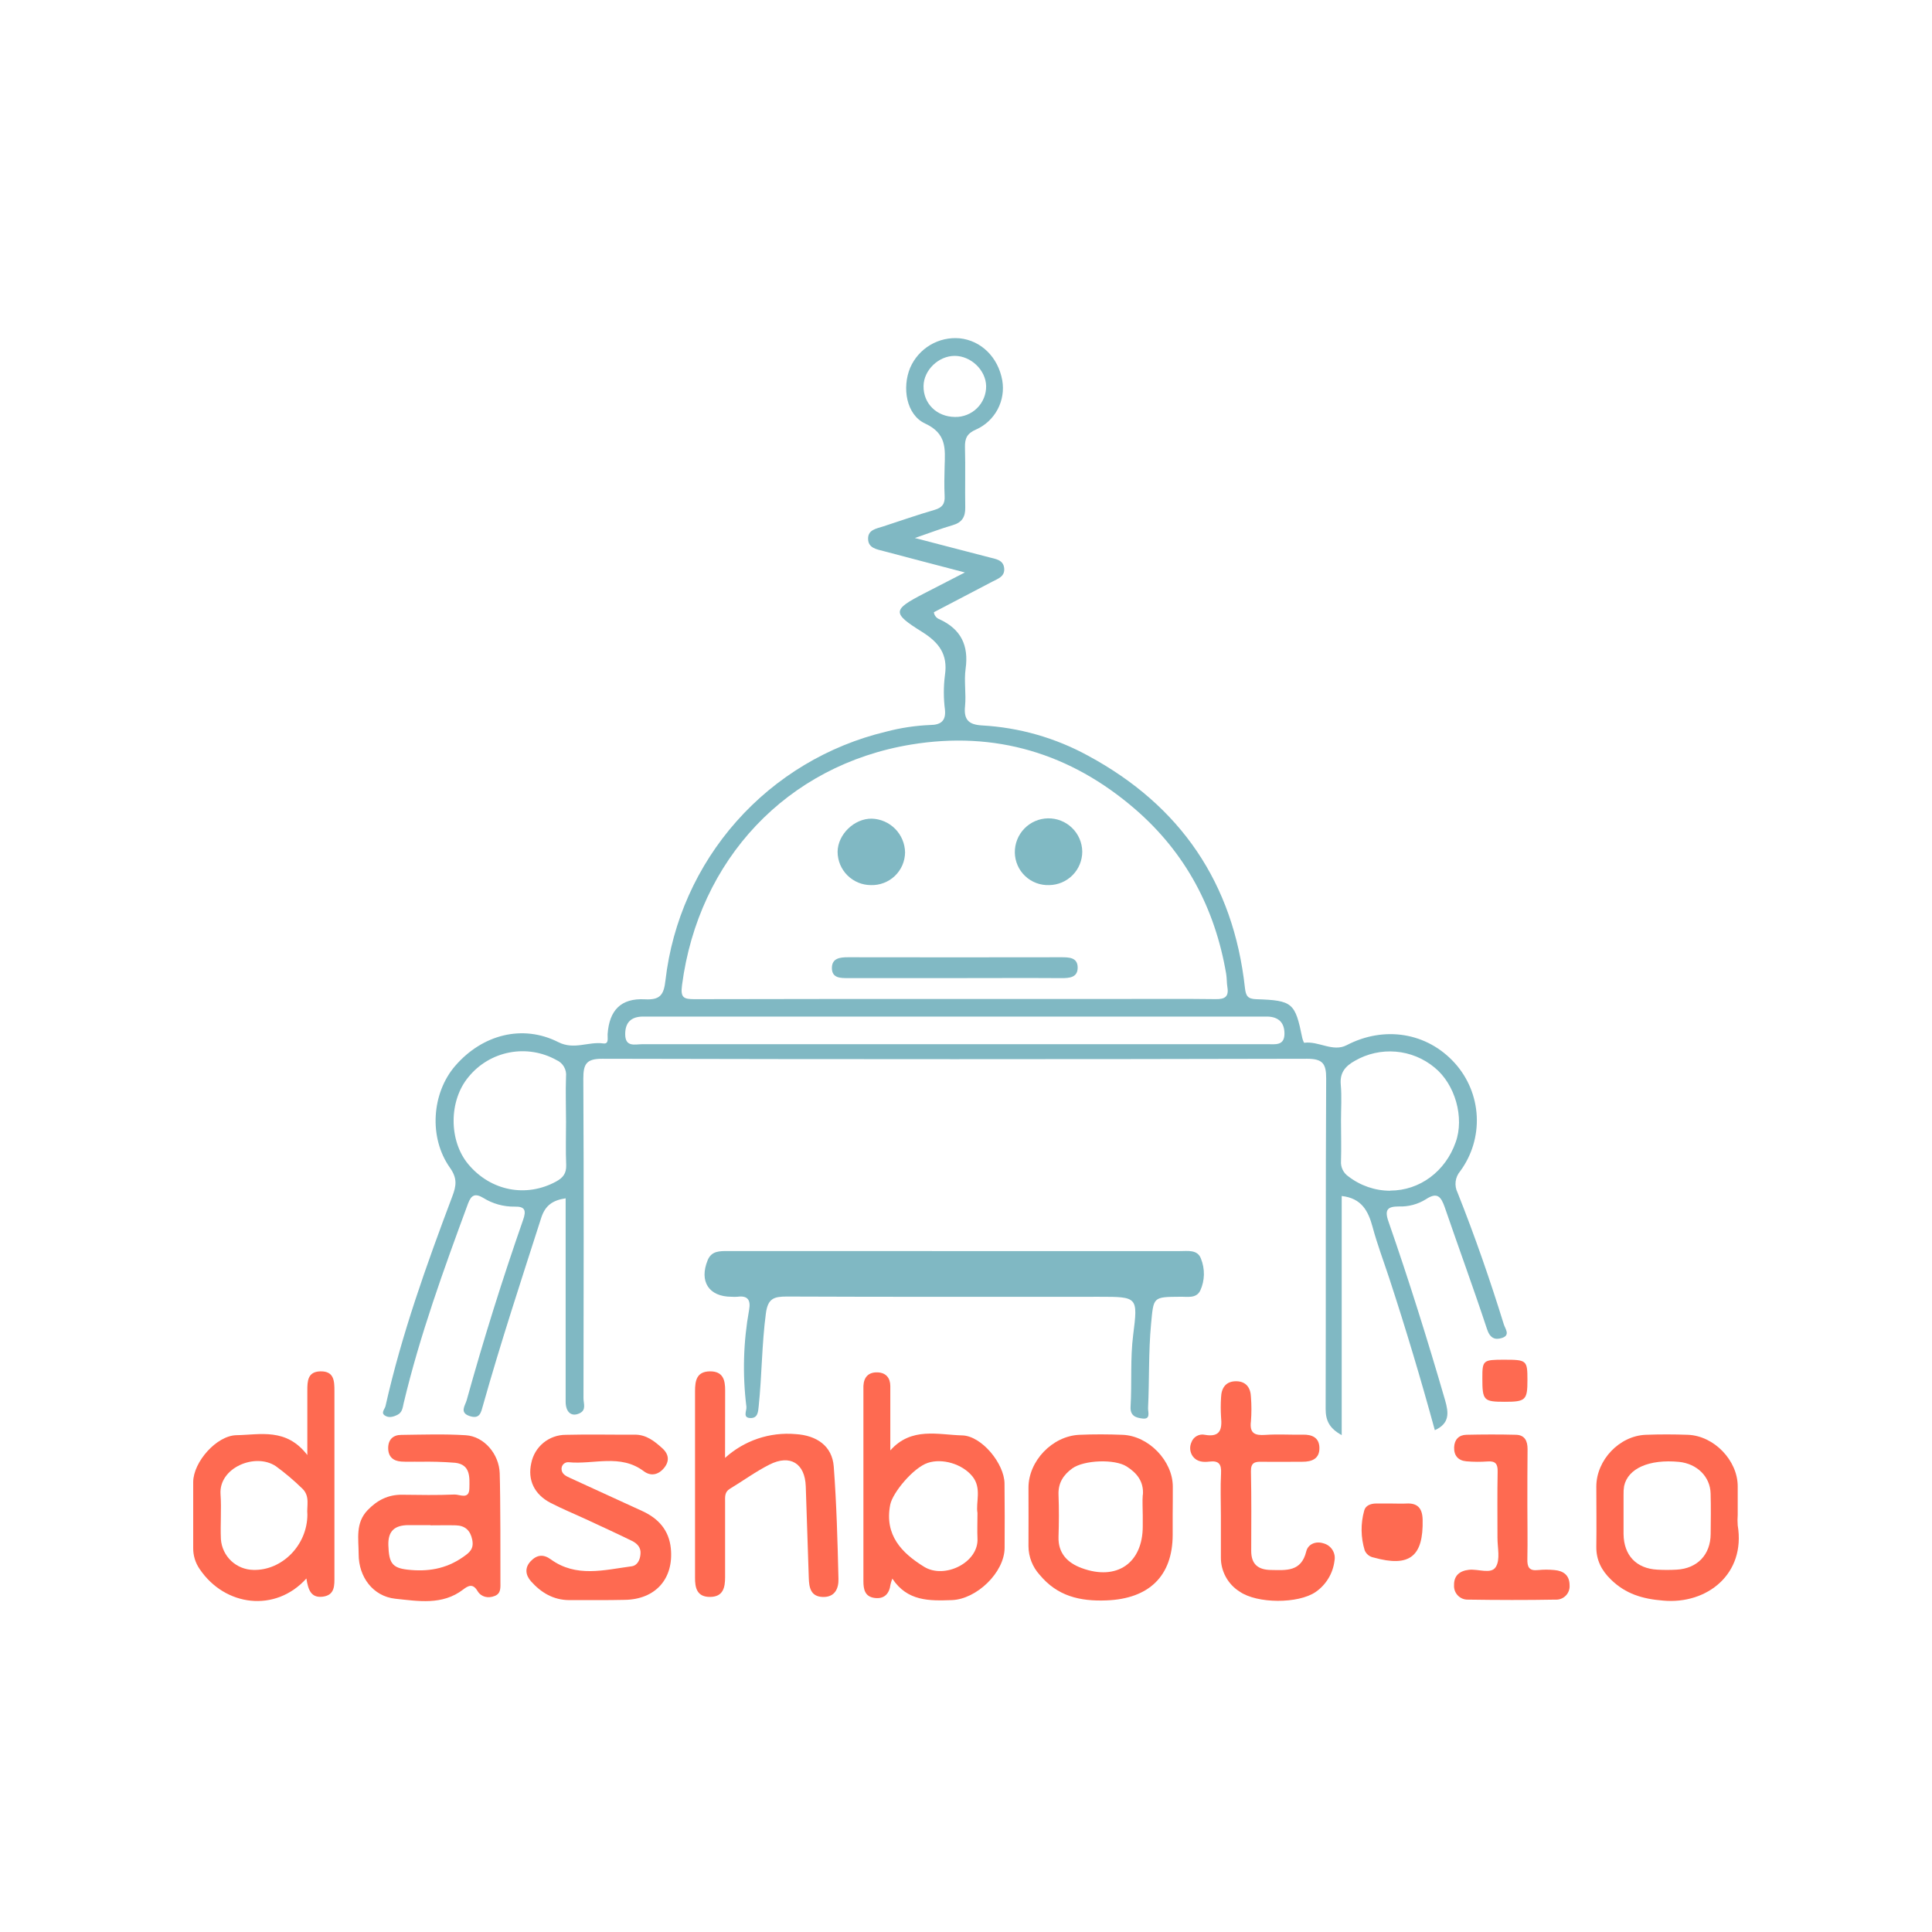 <svg width="80" height="80" viewBox="0 0 80 80" fill="none" xmlns="http://www.w3.org/2000/svg">
<path d="M39.532 51.805H48.857C49.186 51.805 49.587 51.735 49.728 52.116C49.813 52.327 49.855 52.553 49.851 52.781C49.846 53.008 49.795 53.233 49.7 53.44C49.532 53.779 49.168 53.688 48.863 53.696C47.729 53.703 47.77 53.705 47.663 54.825C47.554 55.983 47.595 57.141 47.539 58.298C47.53 58.467 47.663 58.784 47.303 58.738C47.054 58.705 46.791 58.644 46.815 58.246C46.872 57.251 46.797 56.262 46.923 55.27C47.123 53.699 47.107 53.697 45.514 53.697C41.204 53.697 36.894 53.705 32.584 53.687C32.048 53.687 31.795 53.762 31.713 54.389C31.544 55.663 31.549 56.946 31.417 58.22C31.392 58.469 31.376 58.718 31.086 58.718C30.732 58.718 30.927 58.413 30.907 58.251C30.741 56.915 30.779 55.562 31.019 54.237C31.089 53.847 30.975 53.635 30.539 53.696C30.456 53.702 30.373 53.702 30.29 53.696C29.353 53.696 28.941 53.061 29.305 52.177C29.464 51.794 29.803 51.803 30.147 51.803C33.275 51.806 36.403 51.806 39.532 51.805Z" fill="#80B8C3"/>
<path d="M30.023 60.368C30.416 60.011 30.878 59.74 31.38 59.57C31.882 59.401 32.414 59.337 32.943 59.383C33.813 59.436 34.459 59.869 34.524 60.728C34.64 62.275 34.682 63.829 34.719 65.381C34.729 65.764 34.579 66.142 34.072 66.127C33.566 66.112 33.502 65.734 33.49 65.336C33.448 64.074 33.406 62.812 33.365 61.548C33.334 60.599 32.724 60.21 31.863 60.645C31.291 60.934 30.77 61.317 30.22 61.649C29.996 61.785 30.025 61.991 30.025 62.197C30.025 63.234 30.025 64.27 30.025 65.307C30.025 65.739 29.944 66.121 29.403 66.125C28.861 66.129 28.774 65.751 28.78 65.317C28.78 62.746 28.78 60.174 28.78 57.603C28.78 57.172 28.845 56.793 29.391 56.785C29.938 56.778 30.03 57.139 30.027 57.581C30.023 58.447 30.023 59.316 30.023 60.368Z" fill="#FE6A51"/>
<path d="M24.74 66.257C24.347 66.257 23.953 66.257 23.559 66.257C22.915 66.251 22.41 65.951 21.993 65.485C21.757 65.222 21.719 64.917 21.973 64.648C22.227 64.379 22.499 64.346 22.805 64.568C23.861 65.335 25.017 65.007 26.149 64.858C26.398 64.826 26.506 64.584 26.522 64.343C26.548 64.079 26.379 63.908 26.17 63.806C25.539 63.496 24.9 63.205 24.262 62.908C23.775 62.682 23.276 62.479 22.798 62.231C22.119 61.879 21.841 61.276 21.999 60.583C22.065 60.252 22.243 59.955 22.504 59.741C22.765 59.528 23.092 59.412 23.429 59.413C24.381 59.388 25.334 59.413 26.291 59.406C26.765 59.406 27.103 59.677 27.428 59.972C27.703 60.221 27.728 60.513 27.489 60.796C27.25 61.078 26.941 61.133 26.658 60.92C25.685 60.187 24.58 60.653 23.54 60.547C23.502 60.545 23.465 60.55 23.43 60.563C23.395 60.576 23.363 60.596 23.336 60.621C23.309 60.647 23.288 60.678 23.273 60.712C23.259 60.746 23.252 60.783 23.252 60.821C23.252 61.037 23.435 61.12 23.61 61.201C24.606 61.656 25.601 62.112 26.597 62.57C27.265 62.876 27.703 63.363 27.778 64.117C27.902 65.379 27.137 66.232 25.86 66.247C25.486 66.257 25.112 66.257 24.74 66.257Z" fill="#FE6A51"/>
<path d="M50.554 62.748C50.554 62.167 50.53 61.586 50.561 61.006C50.582 60.623 50.464 60.474 50.077 60.522C49.828 60.552 49.571 60.536 49.397 60.312C49.334 60.227 49.296 60.128 49.285 60.024C49.274 59.92 49.292 59.815 49.336 59.719C49.375 59.609 49.454 59.517 49.557 59.461C49.66 59.404 49.78 59.387 49.894 59.413C50.533 59.525 50.61 59.179 50.561 58.675C50.544 58.407 50.544 58.137 50.561 57.868C50.574 57.454 50.773 57.184 51.205 57.195C51.603 57.205 51.788 57.47 51.799 57.853C51.825 58.184 51.825 58.517 51.799 58.849C51.736 59.346 51.95 59.448 52.394 59.416C52.909 59.38 53.429 59.416 53.947 59.406C54.333 59.397 54.624 59.53 54.634 59.943C54.646 60.398 54.331 60.531 53.927 60.528C53.367 60.528 52.807 60.538 52.248 60.528C51.955 60.521 51.793 60.567 51.799 60.924C51.822 62.023 51.813 63.121 51.81 64.22C51.81 64.769 52.092 65 52.622 65.009C53.254 65.019 53.883 65.092 54.089 64.241C54.162 63.938 54.483 63.802 54.802 63.906C54.955 63.946 55.088 64.042 55.173 64.177C55.258 64.311 55.289 64.472 55.258 64.628C55.227 64.886 55.142 65.135 55.007 65.357C54.873 65.58 54.693 65.772 54.479 65.92C53.753 66.417 52.052 66.407 51.331 65.905C51.091 65.755 50.894 65.546 50.758 65.297C50.622 65.049 50.551 64.77 50.554 64.487C50.554 63.908 50.554 63.328 50.554 62.748Z" fill="#FE6A51"/>
<path d="M63.245 62.31C63.245 63.056 63.26 63.803 63.245 64.55C63.235 64.887 63.317 65.055 63.688 65.013C63.915 64.99 64.144 64.99 64.371 65.013C64.744 65.047 64.993 65.23 64.993 65.643C64.999 65.722 64.988 65.802 64.96 65.876C64.933 65.95 64.89 66.017 64.834 66.074C64.778 66.13 64.711 66.174 64.637 66.202C64.563 66.23 64.484 66.242 64.405 66.237C63.204 66.259 62.001 66.255 60.796 66.237C60.718 66.24 60.639 66.228 60.565 66.199C60.492 66.17 60.425 66.126 60.369 66.069C60.314 66.013 60.271 65.946 60.243 65.872C60.216 65.797 60.204 65.719 60.209 65.64C60.202 65.246 60.433 65.046 60.825 65.002C61.217 64.959 61.741 65.197 61.936 64.887C62.132 64.577 62.005 64.087 62.007 63.675C62.007 62.763 61.996 61.851 62.014 60.938C62.022 60.609 61.917 60.491 61.592 60.516C61.301 60.537 61.01 60.535 60.721 60.51C60.38 60.481 60.2 60.272 60.213 59.927C60.225 59.607 60.41 59.418 60.722 59.411C61.405 59.396 62.09 59.393 62.772 59.411C63.138 59.419 63.254 59.67 63.253 60.004C63.245 60.782 63.245 61.544 63.245 62.31Z" fill="#FE6A51"/>
<path d="M57.668 62.258C57.855 62.258 58.042 62.268 58.227 62.258C58.706 62.228 58.897 62.461 58.908 62.925C58.944 64.455 58.365 64.908 56.882 64.494C56.8 64.479 56.723 64.445 56.657 64.393C56.592 64.341 56.541 64.273 56.509 64.196C56.346 63.662 56.338 63.091 56.488 62.553C56.54 62.339 56.761 62.257 56.985 62.257C57.209 62.257 57.441 62.257 57.67 62.257L57.668 62.258Z" fill="#FE6A51"/>
<path d="M62.283 56.303C63.221 56.303 63.248 56.326 63.248 57.15C63.248 57.974 63.172 58.046 62.306 58.045C61.44 58.043 61.38 57.997 61.381 57.073C61.379 56.322 61.41 56.303 62.283 56.303Z" fill="#FE6A51"/>
<path d="M62.269 54.836C61.7 52.997 61.068 51.178 60.356 49.388C60.284 49.246 60.256 49.085 60.275 48.926C60.294 48.767 60.36 48.618 60.464 48.496C60.947 47.839 61.189 47.035 61.149 46.221C61.109 45.406 60.788 44.63 60.243 44.024C59.091 42.745 57.314 42.47 55.764 43.278C55.191 43.576 54.601 43.099 54.007 43.179C53.988 43.179 53.939 43.045 53.923 42.971C53.628 41.525 53.528 41.424 52.018 41.375C51.659 41.364 51.587 41.232 51.55 40.904C51.071 36.565 48.885 33.361 45.055 31.292C43.705 30.553 42.207 30.125 40.671 30.039C40.127 30.009 39.9 29.817 39.96 29.245C40.012 28.732 39.912 28.201 39.984 27.692C40.119 26.724 39.79 26.052 38.904 25.643C38.841 25.621 38.786 25.582 38.745 25.53C38.703 25.479 38.677 25.416 38.67 25.351L41.084 24.088C41.319 23.963 41.615 23.877 41.581 23.53C41.548 23.183 41.234 23.149 40.973 23.081L37.882 22.278C38.513 22.062 38.975 21.883 39.447 21.747C39.833 21.636 39.975 21.405 39.969 21.018C39.955 20.189 39.98 19.359 39.958 18.529C39.947 18.156 40.04 17.945 40.422 17.783C40.802 17.612 41.114 17.319 41.31 16.951C41.505 16.583 41.573 16.16 41.502 15.75C41.33 14.794 40.631 14.102 39.737 14.008C39.311 13.97 38.884 14.068 38.517 14.286C38.149 14.505 37.86 14.834 37.689 15.226C37.345 16.051 37.524 17.177 38.312 17.54C39.2 17.952 39.138 18.581 39.115 19.298C39.103 19.713 39.095 20.128 39.115 20.543C39.133 20.867 39.011 21.022 38.695 21.114C37.979 21.32 37.278 21.57 36.568 21.799C36.293 21.889 35.946 21.934 35.946 22.297C35.939 22.701 36.311 22.746 36.607 22.825C37.662 23.106 38.722 23.381 39.954 23.704C39.288 24.048 38.773 24.31 38.261 24.575C36.955 25.251 36.925 25.382 38.178 26.163C38.885 26.605 39.255 27.099 39.128 27.956C39.067 28.43 39.067 28.909 39.128 29.383C39.18 29.873 38.929 30.013 38.531 30.02C37.907 30.045 37.289 30.138 36.687 30.298C34.292 30.871 32.132 32.166 30.498 34.009C28.865 35.851 27.837 38.151 27.555 40.596C27.488 41.204 27.328 41.413 26.701 41.379C25.713 41.327 25.228 41.83 25.16 42.824C25.15 42.974 25.226 43.239 24.983 43.206C24.361 43.12 23.775 43.486 23.117 43.152C21.643 42.406 19.975 42.834 18.85 44.134C17.88 45.254 17.741 47.1 18.634 48.357C18.943 48.795 18.894 49.103 18.731 49.534C17.658 52.383 16.631 55.248 15.963 58.223C15.936 58.347 15.762 58.495 15.932 58.611C16.103 58.727 16.294 58.667 16.465 58.581C16.656 58.484 16.673 58.292 16.714 58.108C17.386 55.282 18.377 52.56 19.379 49.841C19.513 49.478 19.675 49.401 20.016 49.605C20.405 49.847 20.856 49.971 21.314 49.964C21.743 49.952 21.797 50.124 21.661 50.512C20.802 52.973 20.023 55.462 19.325 57.977C19.264 58.2 19.012 58.494 19.45 58.637C19.874 58.775 19.918 58.484 20.001 58.19C20.738 55.577 21.584 53.005 22.412 50.425C22.577 49.915 22.885 49.699 23.422 49.62V50.323C23.422 52.894 23.422 55.466 23.422 58.037C23.422 58.485 23.67 58.685 24.01 58.516C24.285 58.379 24.161 58.113 24.161 57.909C24.168 53.492 24.178 49.075 24.154 44.658C24.154 44.048 24.289 43.84 24.941 43.841C34.667 43.864 44.393 43.864 54.119 43.841C54.763 43.841 54.916 44.037 54.914 44.654C54.889 49.217 54.905 53.778 54.892 58.341C54.892 58.819 55.044 59.143 55.557 59.425V49.524C56.384 49.616 56.657 50.146 56.836 50.807C57.029 51.526 57.294 52.225 57.527 52.933C58.208 55.011 58.836 57.107 59.413 59.221C60.035 58.941 59.989 58.5 59.837 57.976C59.114 55.488 58.344 53.023 57.493 50.579C57.318 50.081 57.467 49.957 57.921 49.957C58.319 49.972 58.712 49.867 59.048 49.656C59.517 49.347 59.67 49.556 59.822 49.984C60.4 51.668 61.016 53.344 61.572 55.029C61.696 55.413 61.903 55.496 62.194 55.402C62.552 55.287 62.326 55.024 62.269 54.836ZM38.242 15.98C38.253 15.324 38.864 14.736 39.532 14.736C40.2 14.736 40.816 15.318 40.834 15.98C40.837 16.15 40.805 16.32 40.741 16.478C40.676 16.636 40.581 16.779 40.46 16.899C40.339 17.019 40.195 17.113 40.037 17.176C39.878 17.239 39.709 17.27 39.538 17.265C38.786 17.257 38.228 16.708 38.242 15.98ZM23.028 48.924C21.791 49.599 20.322 49.319 19.394 48.212C18.576 47.236 18.58 45.571 19.404 44.59C19.832 44.065 20.431 43.708 21.097 43.581C21.762 43.453 22.452 43.565 23.043 43.895C23.174 43.952 23.283 44.05 23.354 44.174C23.425 44.298 23.455 44.441 23.438 44.583C23.415 45.205 23.438 45.827 23.438 46.449C23.438 47.049 23.419 47.65 23.445 48.249C23.453 48.588 23.316 48.767 23.028 48.924ZM28.241 40.795C28.92 35.604 32.574 31.681 37.723 30.831C41.207 30.255 44.33 31.192 47.009 33.51C49.094 35.316 50.312 37.616 50.773 40.324C50.804 40.507 50.793 40.697 50.824 40.88C50.89 41.276 50.711 41.378 50.34 41.372C49.012 41.355 47.686 41.365 46.358 41.365H39.455C35.889 41.365 32.323 41.365 28.754 41.374C28.304 41.372 28.173 41.312 28.241 40.795ZM52.482 43.238H39.542C35.229 43.238 30.915 43.238 26.602 43.238C26.298 43.238 25.889 43.376 25.888 42.824C25.888 42.333 26.136 42.101 26.613 42.094H26.986H52.058C52.204 42.094 52.349 42.094 52.494 42.094C52.943 42.111 53.184 42.343 53.187 42.794C53.19 43.31 52.808 43.238 52.482 43.238ZM57.565 49.306C56.939 49.305 56.33 49.096 55.834 48.713C55.732 48.643 55.65 48.548 55.596 48.437C55.542 48.325 55.519 48.202 55.528 48.078C55.546 47.521 55.528 46.958 55.528 46.403C55.528 45.906 55.563 45.408 55.518 44.91C55.474 44.413 55.709 44.146 56.102 43.926C56.615 43.629 57.206 43.497 57.796 43.547C58.386 43.596 58.947 43.826 59.403 44.205C60.254 44.895 60.647 46.279 60.274 47.303C59.856 48.494 58.797 49.301 57.565 49.3V49.306Z" fill="#80B8C3"/>
<path d="M41.595 61.428C41.588 60.61 40.651 59.456 39.844 59.437C38.849 59.412 37.737 59.075 36.866 60.059C36.866 59.172 36.866 58.284 36.866 57.396C36.866 57.053 36.681 56.84 36.341 56.827C35.967 56.813 35.767 57.019 35.752 57.396C35.752 57.438 35.752 57.48 35.752 57.521C35.752 60.171 35.752 62.822 35.752 65.474C35.752 65.813 35.813 66.112 36.21 66.167C36.607 66.222 36.825 66.002 36.874 65.61C36.894 65.527 36.919 65.446 36.95 65.367C37.572 66.31 38.484 66.29 39.415 66.257C40.439 66.219 41.588 65.117 41.599 64.099C41.605 63.21 41.604 62.319 41.595 61.428ZM40.475 62.648C40.475 63.075 40.46 63.386 40.475 63.696C40.535 64.7 39.114 65.4 38.267 64.878C37.349 64.313 36.612 63.569 36.863 62.303C36.963 61.805 37.819 60.773 38.419 60.574C39.018 60.375 39.851 60.617 40.269 61.138C40.661 61.626 40.397 62.219 40.475 62.648Z" fill="#FE6A51"/>
<path d="M13.848 57.604C13.848 57.186 13.837 56.772 13.266 56.785C12.735 56.797 12.725 57.192 12.726 57.586C12.726 58.403 12.726 59.219 12.726 60.251C11.855 59.115 10.779 59.411 9.794 59.428C8.967 59.442 8.01 60.533 8 61.361C8 62.273 8 63.185 8 64.098C7.996 64.409 8.089 64.713 8.266 64.969C9.308 66.519 11.404 66.788 12.687 65.361C12.758 65.813 12.868 66.182 13.373 66.114C13.878 66.045 13.848 65.635 13.848 65.254C13.848 62.705 13.848 60.155 13.848 57.604ZM12.728 62.713C12.728 63.982 11.674 65.041 10.489 65.006C10.147 65 9.82 64.867 9.571 64.632C9.323 64.396 9.172 64.077 9.147 63.736C9.119 63.114 9.175 62.492 9.132 61.87C9.055 60.778 10.566 60.141 11.421 60.711C11.806 60.992 12.17 61.3 12.511 61.633C12.853 61.949 12.691 62.375 12.728 62.713Z" fill="#FE6A51"/>
<path d="M20.692 61.007C20.667 60.205 20.042 59.477 19.287 59.43C18.4 59.374 17.506 59.405 16.615 59.416C16.279 59.416 16.073 59.609 16.074 59.963C16.075 60.318 16.278 60.496 16.614 60.52C16.863 60.537 17.112 60.52 17.361 60.528C17.859 60.517 18.357 60.531 18.854 60.571C19.49 60.648 19.444 61.178 19.436 61.629C19.427 62.111 19.034 61.878 18.824 61.885C18.101 61.916 17.374 61.903 16.65 61.894C16.073 61.887 15.621 62.118 15.224 62.53C14.705 63.069 14.851 63.73 14.851 64.357C14.851 65.299 15.444 66.099 16.368 66.2C17.312 66.297 18.314 66.482 19.178 65.819C19.383 65.662 19.579 65.551 19.774 65.882C19.925 66.131 20.211 66.197 20.491 66.083C20.753 65.976 20.721 65.74 20.721 65.474C20.723 64.914 20.724 61.937 20.692 61.007ZM19.159 64.484C18.453 64.973 17.69 65.09 16.868 64.995C16.236 64.922 16.104 64.713 16.081 63.982C16.063 63.384 16.353 63.16 16.898 63.152C17.208 63.152 17.52 63.152 17.827 63.152V63.161C18.178 63.161 18.529 63.152 18.88 63.161C19.261 63.173 19.477 63.374 19.554 63.756C19.631 64.138 19.447 64.286 19.159 64.484Z" fill="#FE6A51"/>
<path d="M48.563 61.556C48.563 60.497 47.568 59.458 46.49 59.413C45.89 59.389 45.287 59.386 44.687 59.413C43.567 59.466 42.587 60.501 42.587 61.602C42.587 62.411 42.593 63.219 42.587 64.027C42.59 64.465 42.755 64.887 43.05 65.21C43.78 66.09 44.709 66.313 45.821 66.269C47.563 66.201 48.558 65.274 48.558 63.547V62.738C48.563 62.344 48.563 61.95 48.563 61.556ZM47.319 61.896C47.298 62.183 47.319 62.473 47.319 62.767V63.2C47.319 64.723 46.245 65.47 44.788 64.93C44.214 64.718 43.809 64.328 43.831 63.635C43.85 63.058 43.853 62.478 43.831 61.901C43.81 61.412 44.029 61.073 44.402 60.803C44.884 60.455 46.164 60.405 46.658 60.727C47.079 60.996 47.366 61.348 47.325 61.902L47.319 61.896Z" fill="#FE6A51"/>
<path d="M71.955 63.16C71.944 63.015 71.944 62.87 71.955 62.725V61.546C71.955 60.473 70.973 59.451 69.89 59.412C69.311 59.391 68.73 59.39 68.148 59.412C67.052 59.454 66.102 60.458 66.1 61.556C66.1 62.383 66.112 63.211 66.1 64.038C66.091 64.597 66.319 65.034 66.707 65.407C67.311 65.998 68.006 66.209 68.871 66.278C70.682 66.44 72.292 65.178 71.955 63.16ZM70.835 63.519C70.829 64.374 70.287 64.947 69.429 64.996C69.161 65.011 68.892 65.011 68.624 64.996C67.753 64.949 67.237 64.4 67.228 63.519C67.228 63.251 67.228 62.982 67.228 62.714C67.228 62.447 67.228 62.177 67.228 61.909C67.224 61.784 67.231 61.659 67.251 61.536C67.409 60.799 68.293 60.416 69.523 60.533C70.269 60.608 70.817 61.143 70.833 61.846C70.848 62.408 70.841 62.966 70.835 63.519Z" fill="#FE6A51"/>
<path d="M39.545 40.501C38.076 40.501 36.608 40.501 35.139 40.501C34.82 40.501 34.449 40.516 34.447 40.085C34.447 39.676 34.779 39.637 35.12 39.638C38.057 39.643 40.995 39.643 43.932 39.638C44.257 39.638 44.619 39.638 44.624 40.058C44.629 40.477 44.288 40.503 43.952 40.502C42.482 40.492 41.014 40.501 39.545 40.501Z" fill="#81B9C4"/>
<path d="M43.442 36.65C43.26 36.656 43.078 36.627 42.908 36.563C42.738 36.499 42.582 36.401 42.45 36.276C42.317 36.151 42.211 36.001 42.138 35.834C42.065 35.667 42.025 35.488 42.022 35.306C42.016 34.936 42.157 34.578 42.414 34.312C42.672 34.045 43.024 33.892 43.394 33.886C43.765 33.88 44.122 34.021 44.388 34.278C44.655 34.536 44.808 34.888 44.814 35.259C44.815 35.625 44.672 35.976 44.415 36.237C44.157 36.498 43.808 36.646 43.442 36.65Z" fill="#80B9C3"/>
<path d="M36.066 36.65C35.884 36.65 35.704 36.614 35.536 36.545C35.369 36.475 35.216 36.373 35.088 36.245C34.959 36.117 34.858 35.964 34.788 35.797C34.719 35.629 34.683 35.449 34.683 35.267C34.693 34.547 35.377 33.887 36.1 33.899C36.466 33.91 36.812 34.062 37.069 34.323C37.325 34.584 37.471 34.933 37.477 35.298C37.474 35.48 37.436 35.66 37.364 35.827C37.291 35.994 37.186 36.144 37.055 36.27C36.923 36.396 36.768 36.494 36.598 36.559C36.428 36.625 36.247 36.655 36.066 36.65Z" fill="#80B8C3"/>
</svg>
